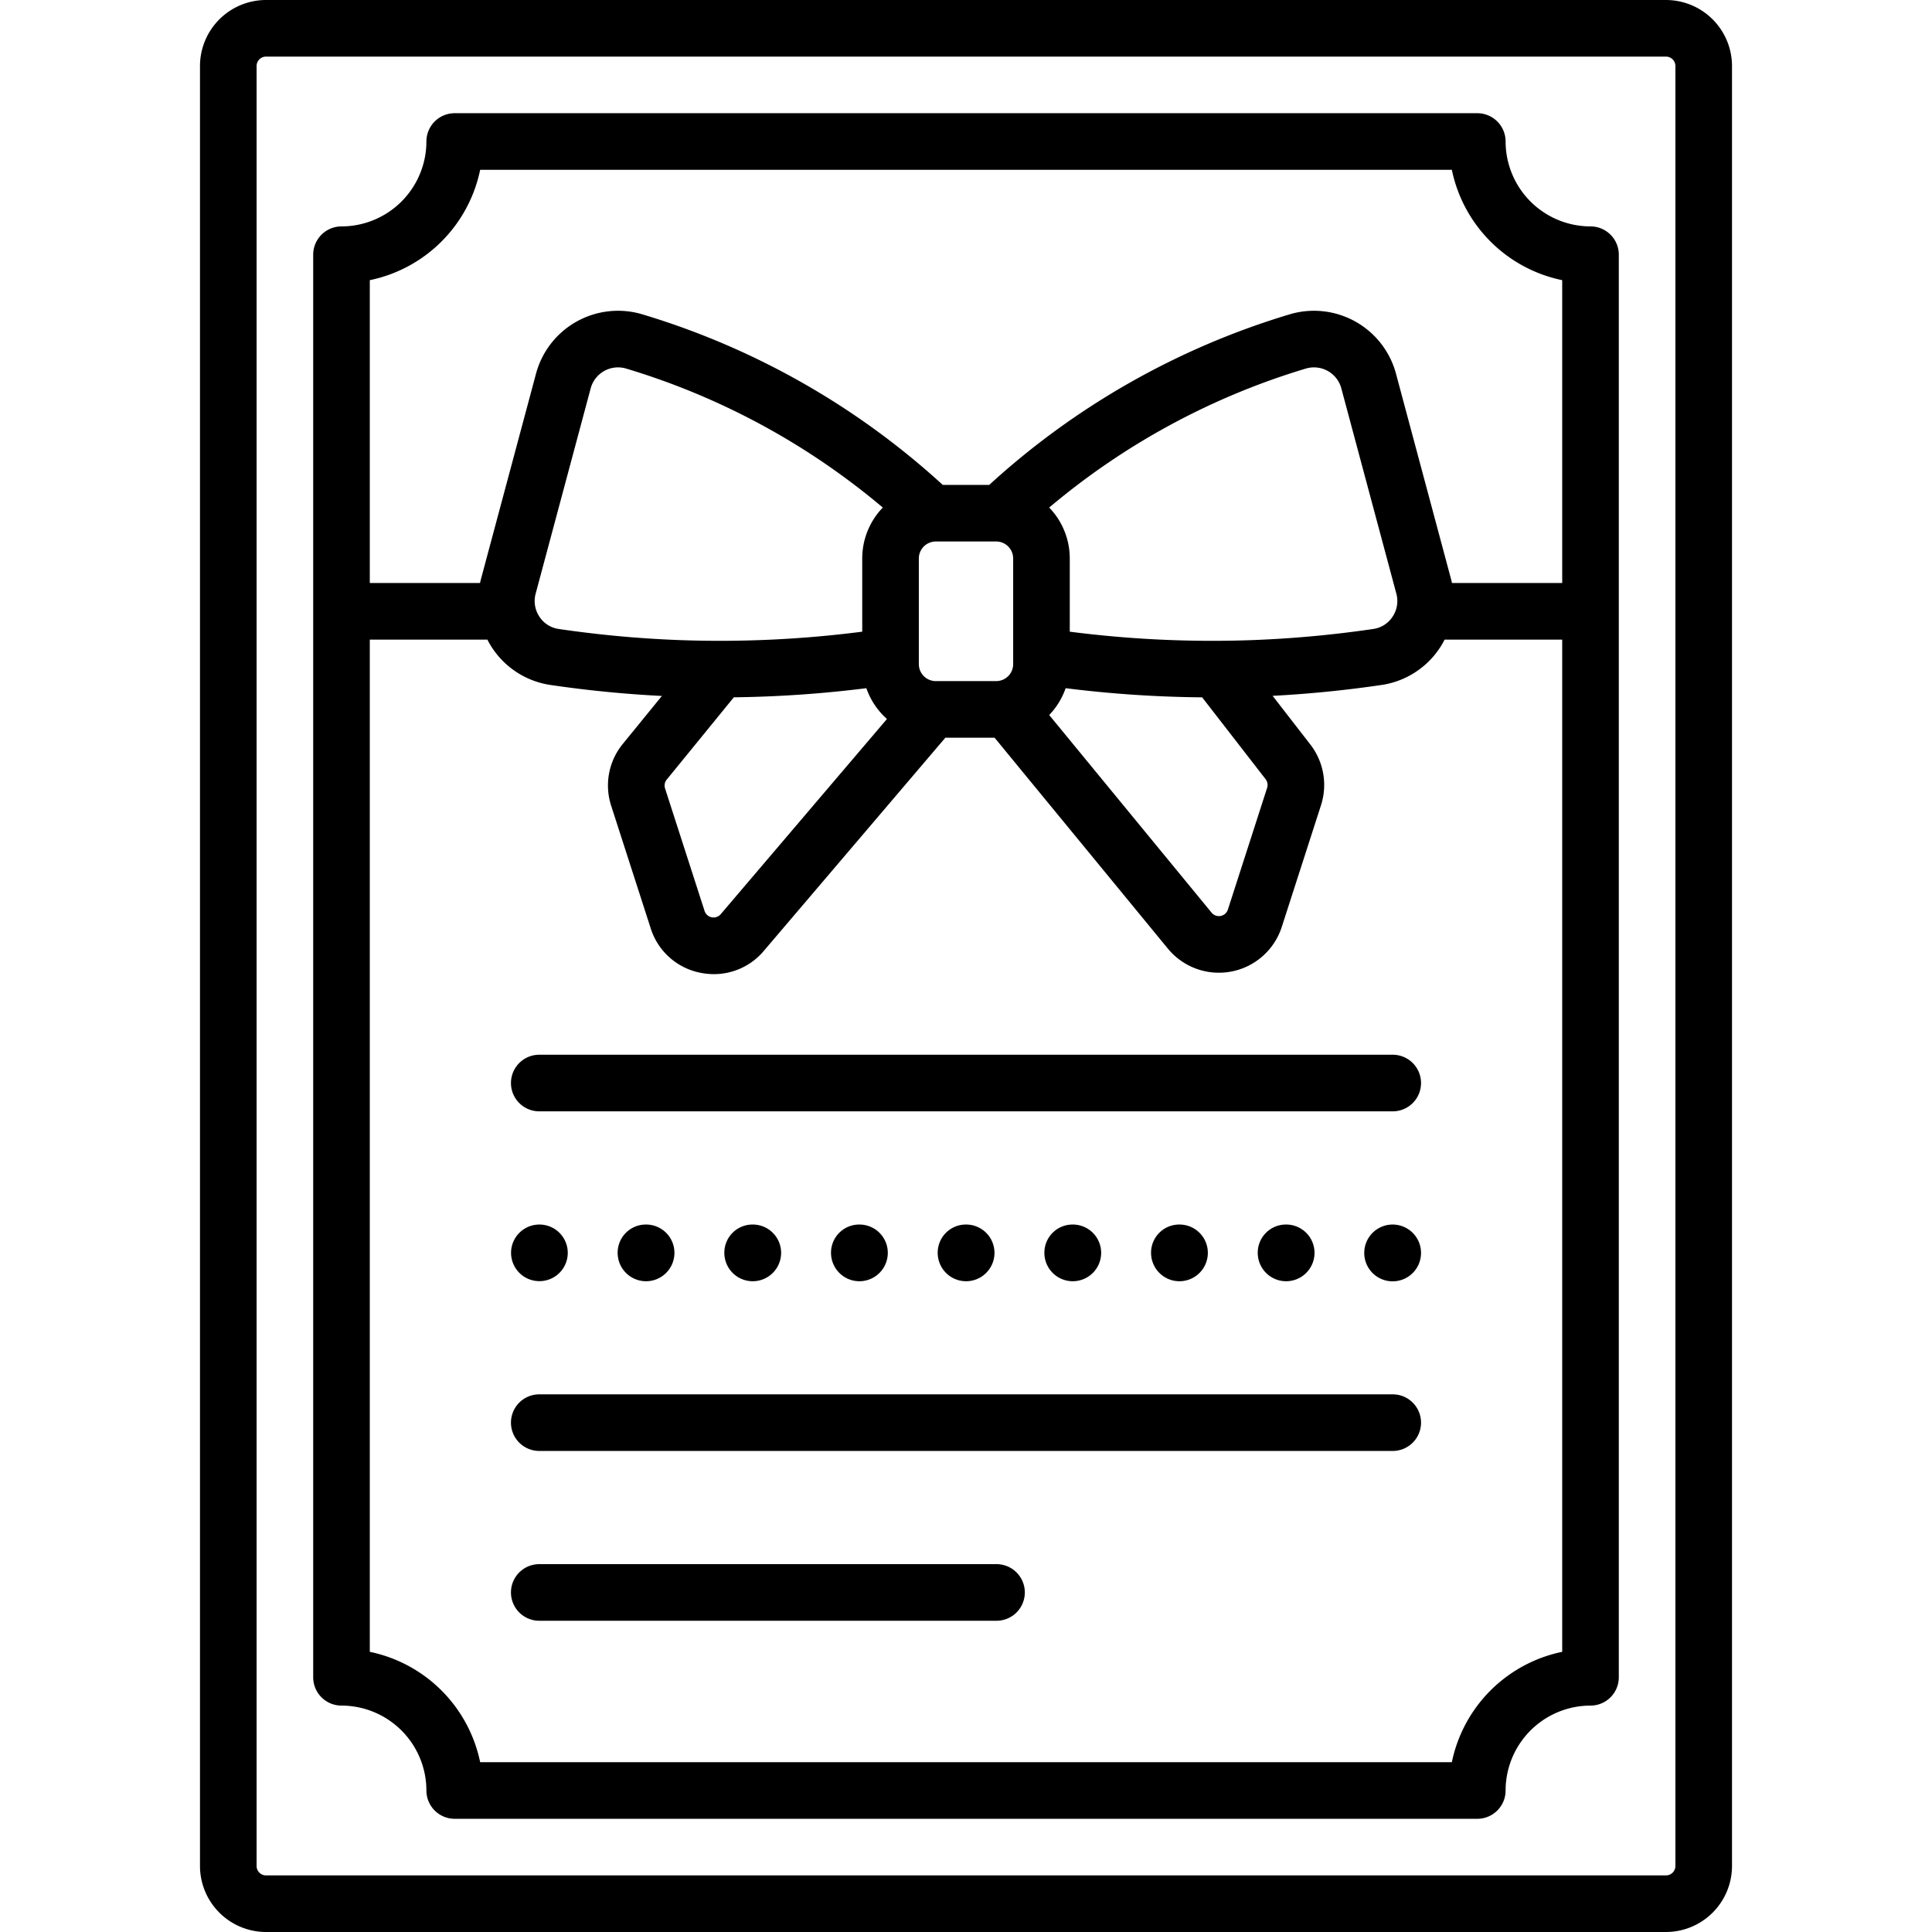 <svg xmlns="http://www.w3.org/2000/svg" data-name="Layer 1" viewBox="0 0 512 512"><path d="M207.004,332.016a7.499,7.499,0,0,0-7.5-7.5h-.094a7.46,7.46,0,0,0-7.453,7.5,7.523,7.523,0,0,0,15.047,0Zm-64.042,7.5a7.5,7.5,0,0,0,0-15h-.051a7.5,7.5,0,0,0,.051,15Zm92.313-7.5a7.499,7.499,0,0,0-7.5-7.5h-.094a7.46,7.46,0,0,0-7.453,7.5,7.523,7.523,0,0,0,15.047,0Zm-56.543,0a7.499,7.499,0,0,0-7.5-7.5h-.094a7.46,7.46,0,0,0-7.453,7.5,7.523,7.523,0,0,0,15.047,0Zm190.356,37.5H142.911a7.5,7.5,0,0,0,0,15H369.089a7.5,7.5,0,0,0,0-15Zm-105.542-37.5a7.499,7.499,0,0,0-7.5-7.5h-.094a7.46,7.46,0,0,0-7.453,7.5,7.523,7.523,0,0,0,15.047,0Zm.542,82.5H142.911a7.5,7.5,0,0,0,0,15H264.089a7.5,7.5,0,0,0,0-15Zm105-135H142.911a7.5,7.5,0,0,0,0,15H369.089a7.5,7.5,0,0,0,0-15ZM421.5,60A22.526,22.526,0,0,1,399,37.5a7.5,7.5,0,0,0-7.5-7.5h-271a7.5,7.5,0,0,0-7.5,7.5A22.526,22.526,0,0,1,90.5,60,7.5,7.5,0,0,0,83,67.5v377a7.499,7.499,0,0,0,7.5,7.5A22.526,22.526,0,0,1,113,474.5a7.499,7.499,0,0,0,7.5,7.5h271a7.499,7.499,0,0,0,7.5-7.5A22.526,22.526,0,0,1,421.5,452a7.499,7.499,0,0,0,7.5-7.5V67.5A7.5,7.5,0,0,0,421.5,60ZM414,437.753A37.622,37.622,0,0,0,384.753,467H127.247A37.622,37.622,0,0,0,98,437.753V169.5h31.159a22.41,22.41,0,0,0,16.696,12.02c9.738,1.438,19.661,2.416,29.554,2.917L165.081,197.103a17.41,17.41,0,0,0-3.108,16.449l10.469,32.458a17.289,17.289,0,0,0,13.23,11.794,17.977,17.977,0,0,0,3.526.352,17.259,17.259,0,0,0,13.222-6.163L250.53,195.5h13.045l45.921,55.891a17.505,17.505,0,0,0,30.184-5.739l10.401-32.265a17.507,17.507,0,0,0-2.823-16.082l-10.002-12.9c9.671-.511,19.37-1.478,28.894-2.885A22.41,22.41,0,0,0,382.841,169.5H414ZM228.5,148v19.402a294.919,294.919,0,0,1-48.821,2.213,295.335,295.335,0,0,1-31.63-2.934,7.324,7.324,0,0,1-5.109-3.271,7.45,7.45,0,0,1-.985-6.088l14.58-54.399a7.506,7.506,0,0,1,9.399-5.249,190.292,190.292,0,0,1,68.018,36.837A19.417,19.417,0,0,0,228.5,148Zm6.552,42.54L191.002,242.265a2.501,2.501,0,0,1-4.284-.857L176.249,208.951a2.481,2.481,0,0,1,.443-2.352l17.78-21.807a310.507,310.507,0,0,0,35.12-2.415A19.53,19.53,0,0,0,235.052,190.54ZM243.5,176V148a4.505,4.505,0,0,1,4.5-4.5h16a4.505,4.505,0,0,1,4.5,4.5v28a4.505,4.505,0,0,1-4.5,4.5H248A4.505,4.505,0,0,1,243.5,176Zm88.825-6.385A294.783,294.783,0,0,1,283.5,167.402V148a19.417,19.417,0,0,0-5.454-13.492,190.36,190.36,0,0,1,68.02-36.834,7.506,7.506,0,0,1,9.4,5.248l14.579,54.395a7.455,7.455,0,0,1-.984,6.093,7.323,7.323,0,0,1-5.106,3.271A295.355,295.355,0,0,1,332.325,169.615Zm3.477,39.173-10.399,32.258a2.505,2.505,0,0,1-4.317.822l-43.036-52.38a19.507,19.507,0,0,0,4.358-7.111A310.533,310.533,0,0,0,318.584,184.802l16.815,21.688A2.503,2.503,0,0,1,335.802,208.789ZM414,154.5H384.788c-.077-.355-.159-.709-.254-1.062L369.954,99.038a22.505,22.505,0,0,0-28.2-15.73A205.383,205.383,0,0,0,262.161,128.5H249.837a205.363,205.363,0,0,0-79.592-45.193A22.505,22.505,0,0,0,142.046,99.038l-14.582,54.405c-.094.351-.176.704-.252,1.057H98V74.247A37.62,37.62,0,0,0,127.247,45H384.753A37.62,37.62,0,0,0,414,74.247ZM369.089,324.516h-.051a7.525,7.525,0,1,0,.051,0Zm-77.271,7.5a7.499,7.499,0,0,0-7.5-7.5h-.095a7.459,7.459,0,0,0-7.452,7.5,7.523,7.523,0,0,0,15.047,0ZM441.5,0H70.5A17.52,17.52,0,0,0,53,17.5v477A17.52,17.52,0,0,0,70.5,512h371A17.52,17.52,0,0,0,459,494.5V17.5A17.52,17.52,0,0,0,441.5,0ZM444,494.5a2.502,2.502,0,0,1-2.5,2.5H70.5a2.502,2.502,0,0,1-2.5-2.5V17.5A2.503,2.503,0,0,1,70.5,15h371a2.503,2.503,0,0,1,2.5,2.5ZM320.09,332.016a7.499,7.499,0,0,0-7.5-7.5h-.095a7.46,7.46,0,0,0-7.453,7.5,7.524,7.524,0,0,0,15.048,0Zm28.271,0a7.499,7.499,0,0,0-7.5-7.5h-.094a7.46,7.46,0,0,0-7.453,7.5,7.523,7.523,0,0,0,15.047,0Z"/></svg>